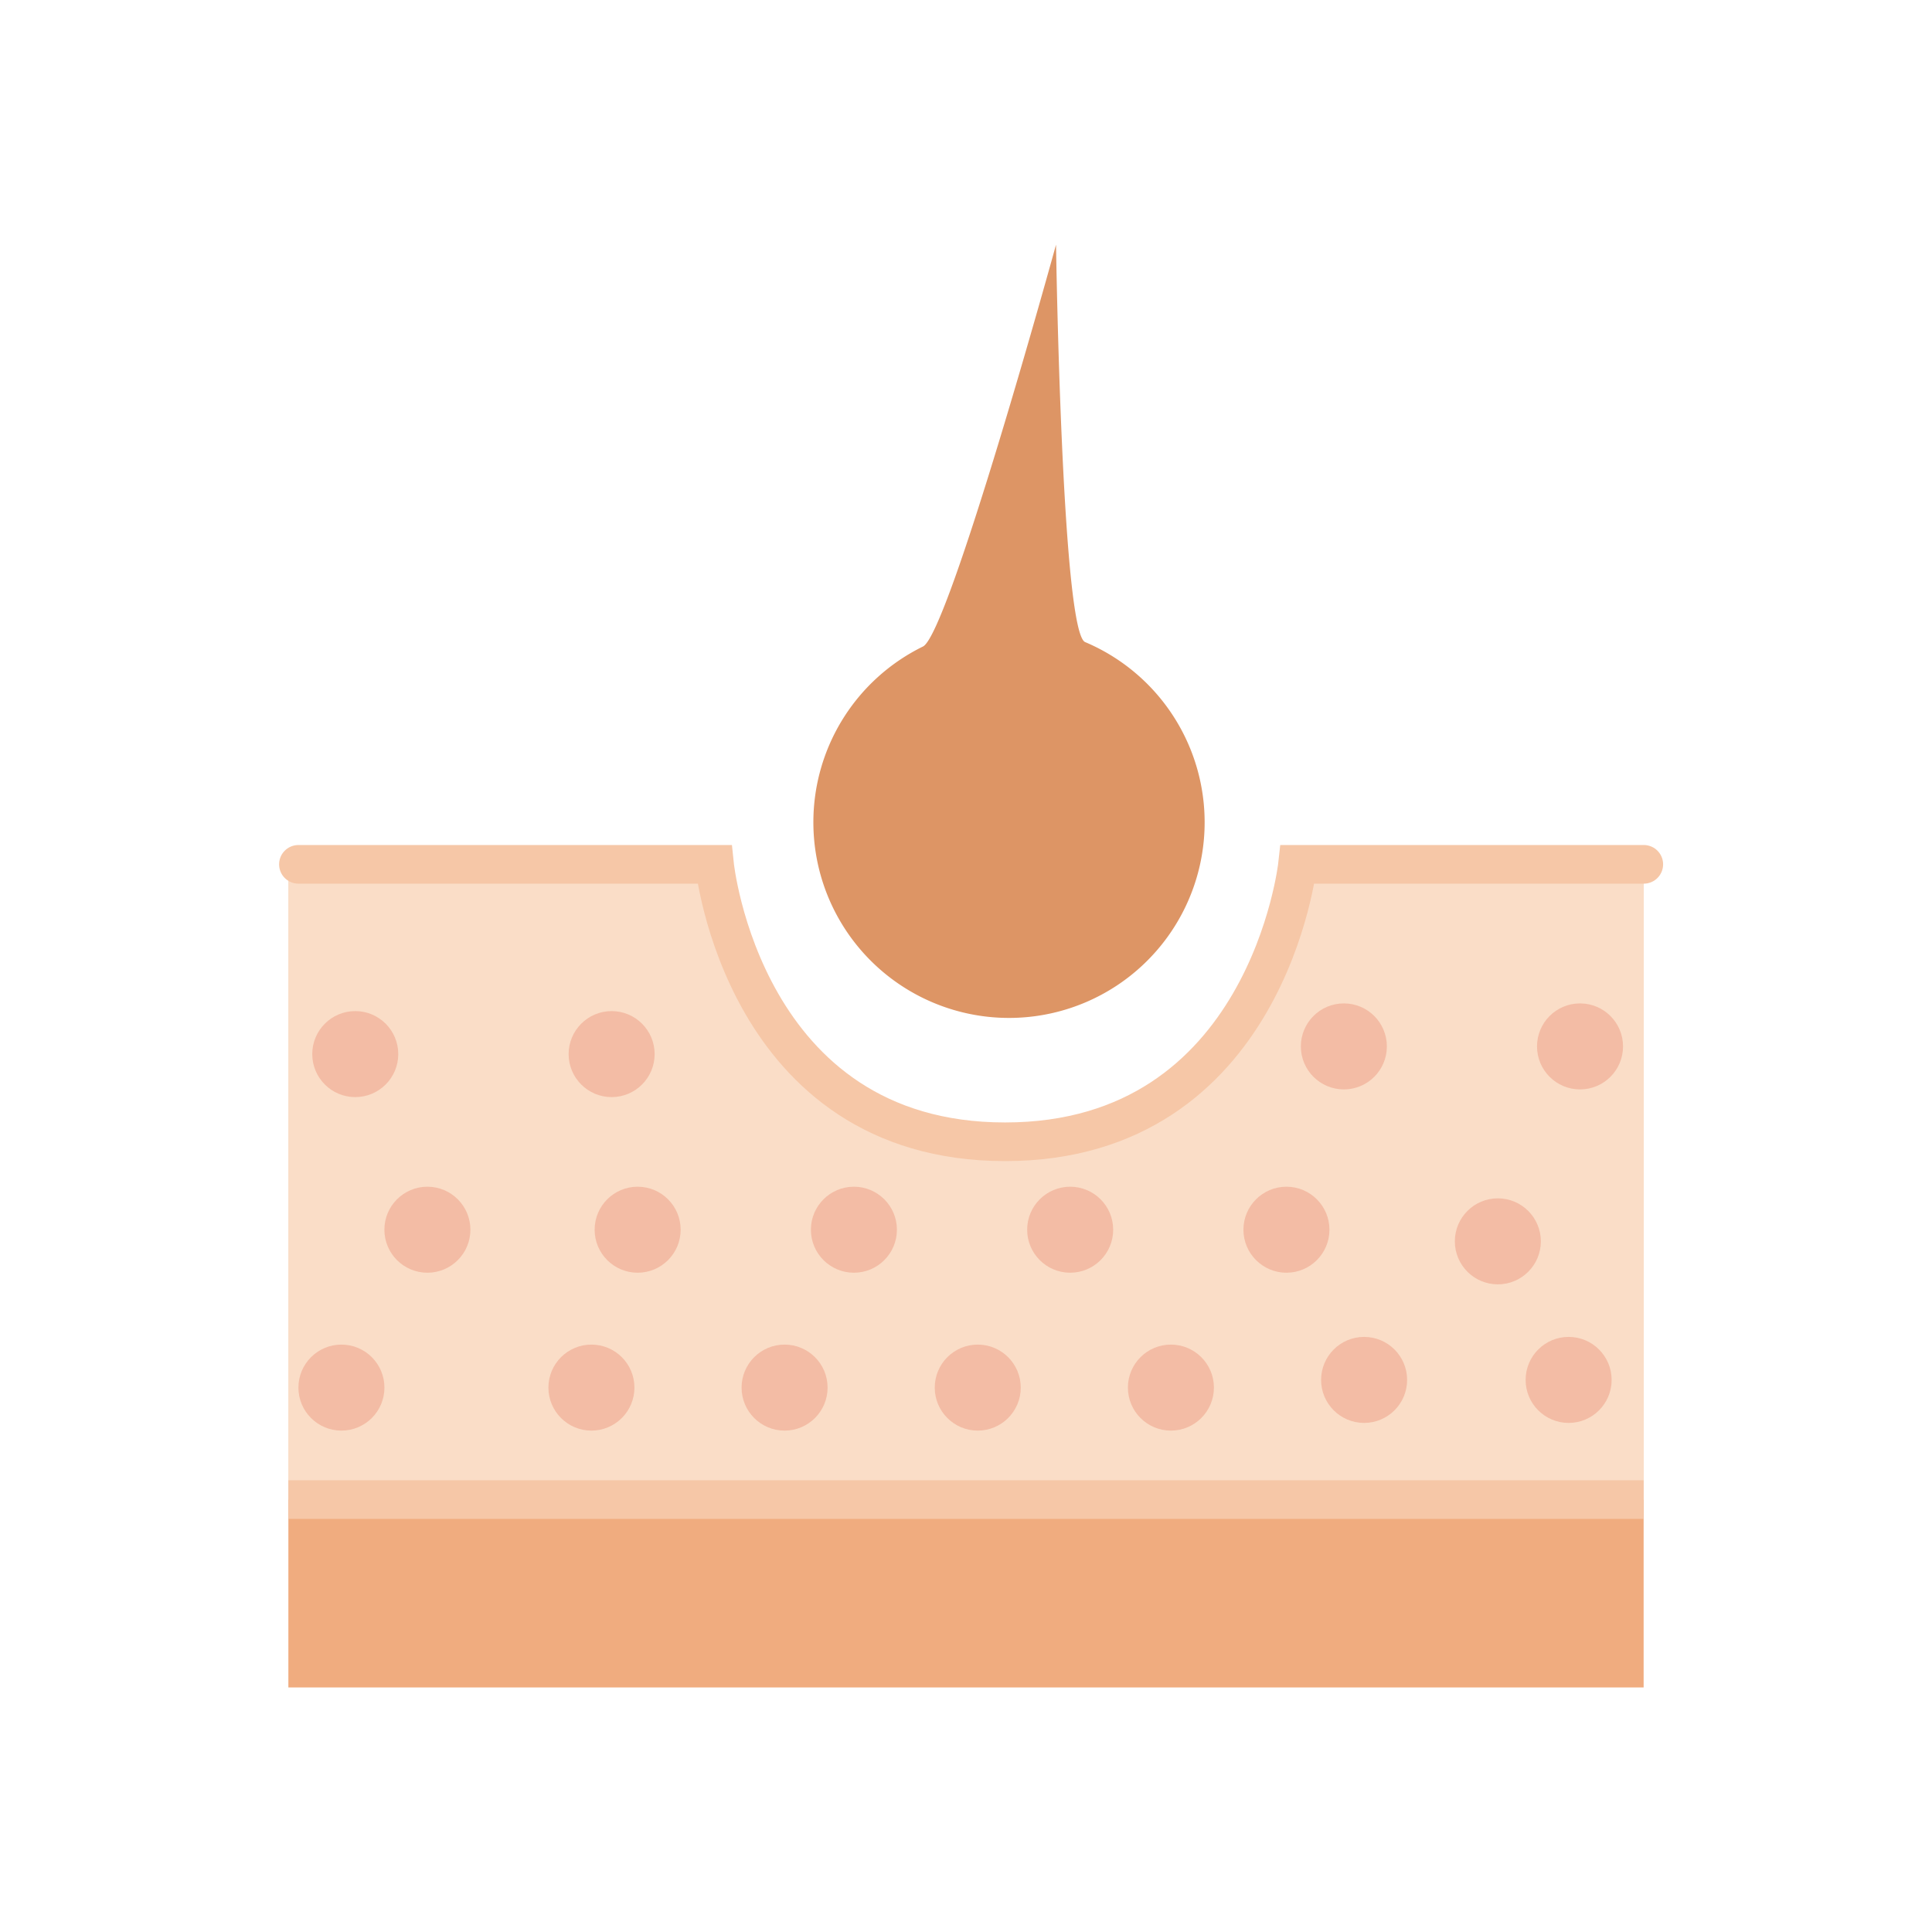 <svg xmlns="http://www.w3.org/2000/svg" width="50" height="50" viewBox="0 0 50 50">
    <defs>
        <style>
            .cls-1{fill:#faddc7}.cls-2{fill:#e47056;opacity:.3}.cls-3{fill:#f0ac7f}.cls-4,.cls-6,.cls-7{fill:none}.cls-4,.cls-6{stroke:#f6c7a7;stroke-miterlimit:10}.cls-4{stroke-linecap:round}.cls-5{fill:#dd9565}
        </style>
    </defs>
    <g id="그룹_1755" data-name="그룹 1755" transform="translate(-796.684 -94.313)">
        <g id="그룹_1754" data-name="그룹 1754" transform="translate(804.145 100.643)">
            <path id="패스_1748" d="M839.38 116.847v17H804.3v-17h11.03s.73 7.18 7.52 7.18 7.57-7.18 7.57-7.18z" class="cls-1" data-name="패스 1748" transform="translate(-804.3 -100.953)"/>
            <circle id="타원_543" cx="1.113" cy="1.113" r="1.113" class="cls-2" data-name="타원 543" transform="translate(13.525 24.382)"/>
            <circle id="타원_544" cx="1.113" cy="1.113" r="1.113" class="cls-2" data-name="타원 544" transform="translate(.62 19.837)"/>
            <path id="사각형_2258" d="M0 0h35.074v4.862H0z" class="cls-3" data-name="사각형 2258" transform="translate(.002 32.479)"/>
            <path id="패스_1749" d="M839.38 116.847h-8.96s-.78 7.18-7.57 7.18-7.52-7.18-7.52-7.18h-10.768" class="cls-4" data-name="패스 1749" transform="translate(-804.3 -100.808)"/>
            <path id="패스_1750" d="M817.889 115.593a5.063 5.063 0 0 1 2.836-4.548c.672-.33 3.444-10.4 3.444-10.4s.147 10.029.753 10.285a5.063 5.063 0 1 1-7.033 4.665z" class="cls-5" data-name="패스 1750" transform="translate(-804.3 -100.643)"/>
            <circle id="타원_545" cx="1.113" cy="1.113" r="1.113" class="cls-2" data-name="타원 545" transform="translate(2.487 24.382)"/>
            <circle id="타원_546" cx="1.113" cy="1.113" r="1.113" class="cls-2" data-name="타원 546" transform="translate(7.928 24.382)"/>
            <circle id="타원_547" cx="1.113" cy="1.113" r="1.113" class="cls-2" data-name="타원 547" transform="translate(19.122 24.382)"/>
            <circle id="타원_548" cx="1.113" cy="1.113" r="1.113" class="cls-2" data-name="타원 548" transform="translate(7.255 19.837)"/>
            <circle id="타원_549" cx="1.113" cy="1.113" r="1.113" class="cls-2" data-name="타원 549" transform="translate(.262 28.468)"/>
            <circle id="타원_550" cx="1.113" cy="1.113" r="1.113" class="cls-2" data-name="타원 550" transform="translate(6.732 28.468)"/>
            <circle id="타원_551" cx="1.113" cy="1.113" r="1.113" class="cls-2" data-name="타원 551" transform="translate(16.73 28.468)"/>
            <circle id="타원_552" cx="1.113" cy="1.113" r="1.113" class="cls-2" data-name="타원 552" transform="translate(21.729 28.468)"/>
            <circle id="타원_553" cx="1.113" cy="1.113" r="1.113" class="cls-2" data-name="타원 553" transform="translate(11.731 28.468)"/>
            <circle id="타원_554" cx="1.113" cy="1.113" r="1.113" class="cls-2" data-name="타원 554" transform="translate(32.317 19.638)"/>
            <circle id="타원_555" cx="1.113" cy="1.113" r="1.113" class="cls-2" data-name="타원 555" transform="translate(30.19 24.683)"/>
            <circle id="타원_556" cx="1.113" cy="1.113" r="1.113" class="cls-2" data-name="타원 556" transform="translate(24.719 24.382)"/>
            <circle id="타원_557" cx="1.113" cy="1.113" r="1.113" class="cls-2" data-name="타원 557" transform="translate(26.205 19.638)"/>
            <circle id="타원_558" cx="1.113" cy="1.113" r="1.113" class="cls-2" data-name="타원 558" transform="translate(32.022 28.269)"/>
            <circle id="타원_559" cx="1.113" cy="1.113" r="1.113" class="cls-2" data-name="타원 559" transform="translate(26.729 28.269)"/>
            <path id="선_348" d="M0 0h35.074" class="cls-6" data-name="선 348" transform="translate(.002 32.479)"/>
        </g>
        <path id="사각형_1945" d="M0 0h49.692v49.692H0z" class="cls-7" data-name="사각형 1945" transform="rotate(-.356 15627.06 -128173.15)"/>
    </g>
</svg>
